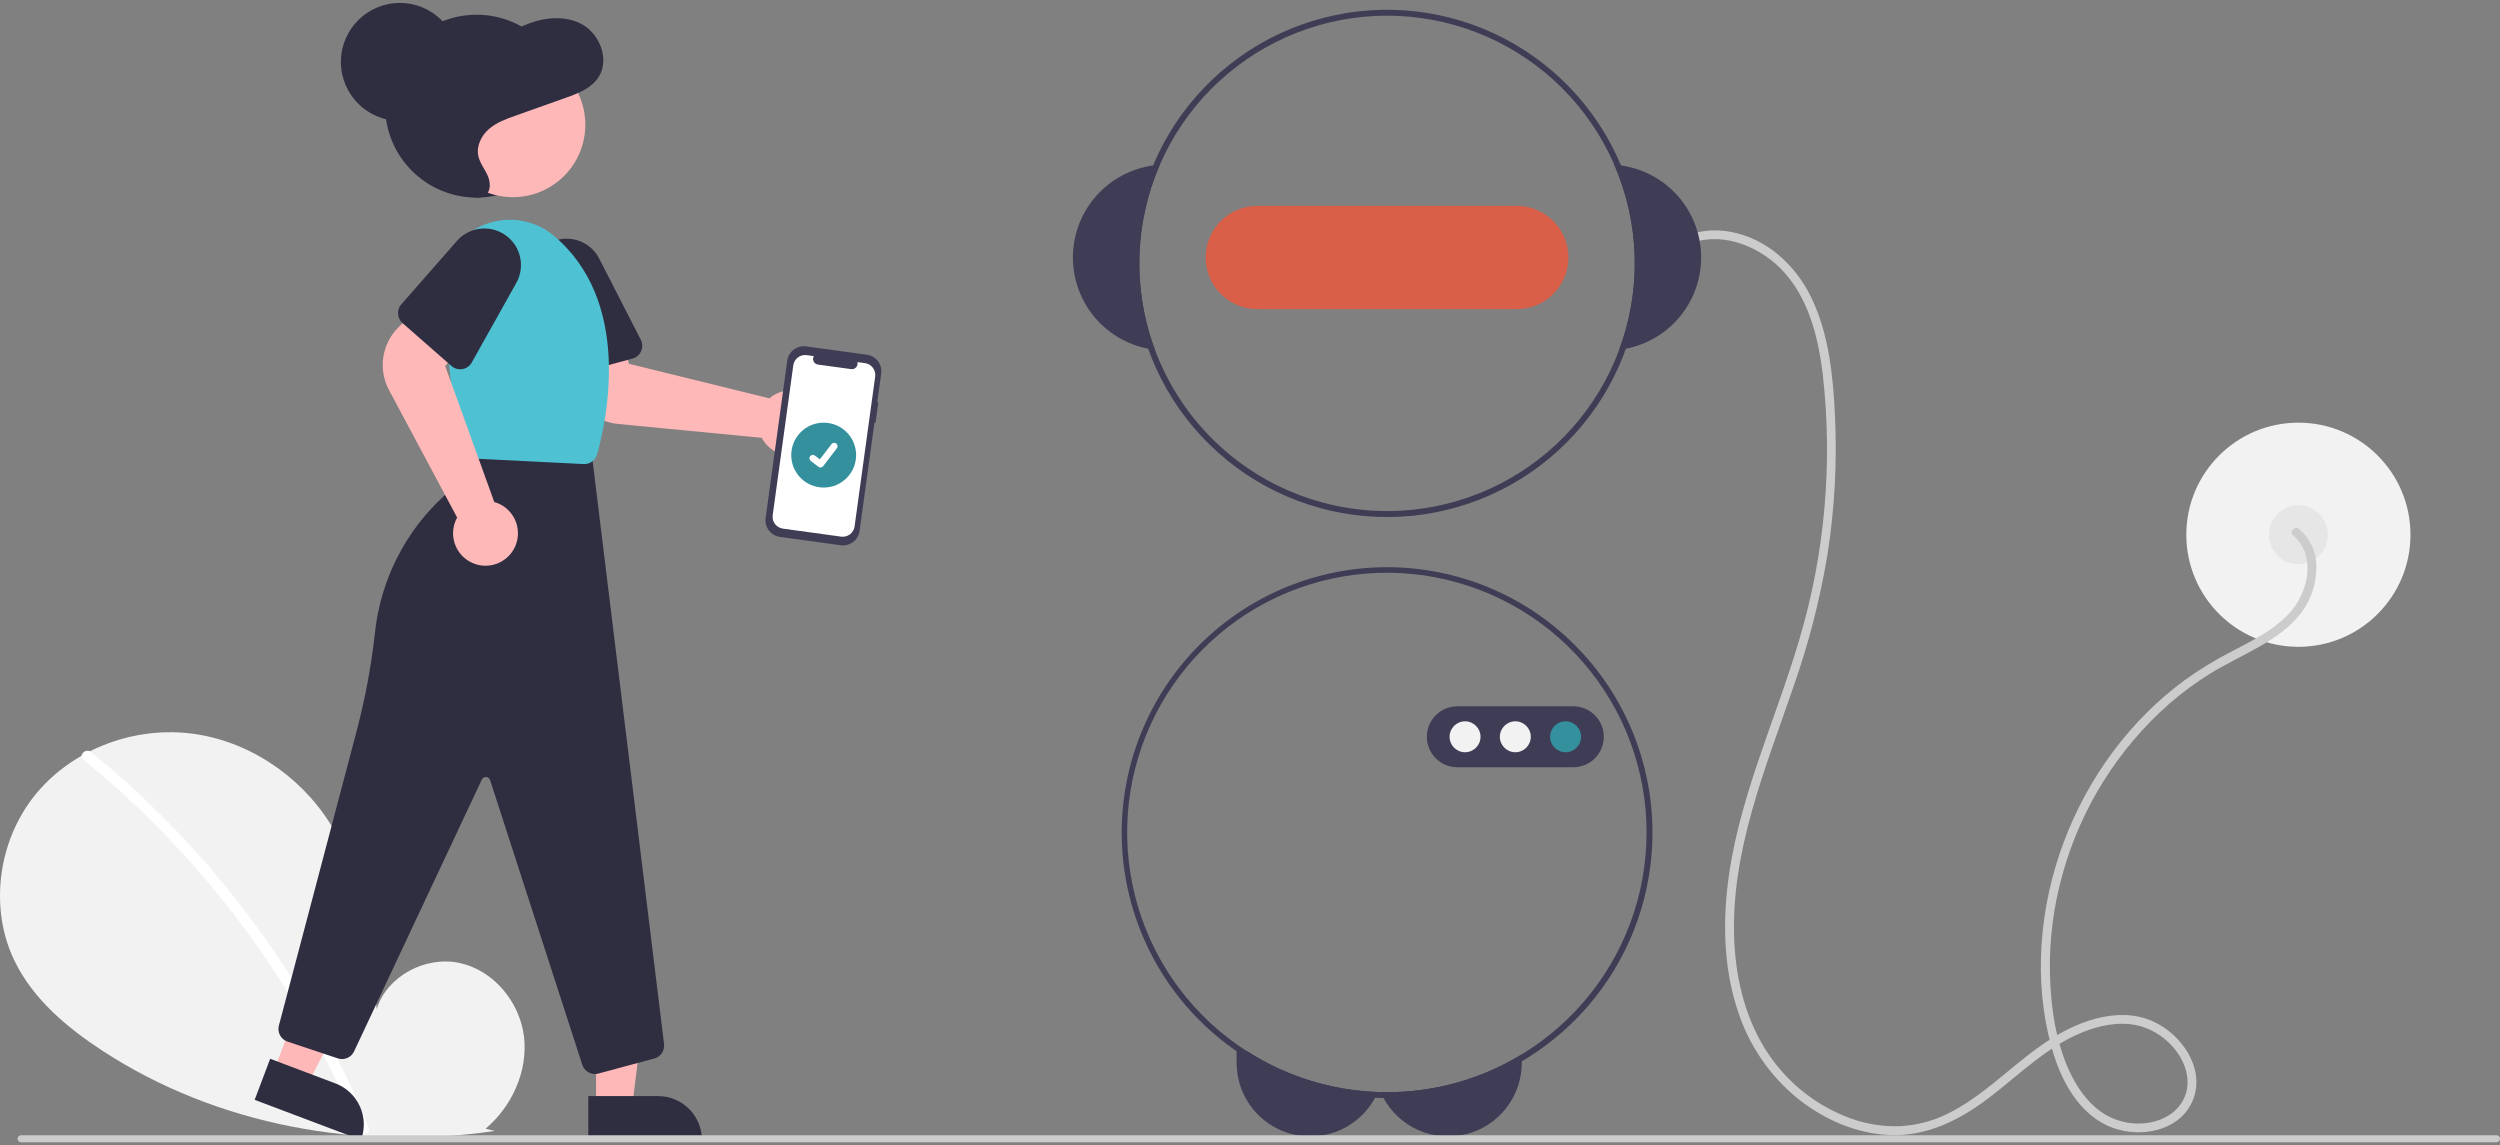 <svg width="644" height="295" viewBox="0 0 644 295" fill="none" xmlns="http://www.w3.org/2000/svg">
<rect x="0" y="0" width="644" height="295" fill="#808080" stroke="none"/>
<g clip-path="url(#clip0_2_41)">
<path d="M592.067 166.62C608.012 166.62 620.938 153.694 620.938 137.749C620.938 121.804 608.012 108.878 592.067 108.878C576.122 108.878 563.195 121.804 563.195 137.749C563.195 153.694 576.122 166.62 592.067 166.62Z" fill="#F2F2F2"/>
<path d="M592.068 145.346C596.264 145.346 599.666 141.945 599.666 137.749C599.666 133.553 596.264 130.151 592.068 130.151C587.872 130.151 584.47 133.553 584.47 137.749C584.47 141.945 587.872 145.346 592.068 145.346Z" fill="#E6E6E6"/>
<path d="M590.679 137.911C593.879 140.522 594.854 144.637 594.259 148.611C593.527 152.969 591.266 156.924 587.881 159.765C584.075 163.148 579.433 165.433 574.954 167.774C570.838 169.874 566.883 172.275 563.12 174.957C548.715 185.428 537.831 200.336 531.602 216.973C525.384 233.582 523.716 252.433 528.441 269.646C530.779 278.163 535.508 287.351 544.319 290.556C551.342 293.11 560.93 291.465 564.506 284.227C568.348 276.451 562.988 267.711 556.085 263.851C547.136 258.848 536.447 262.504 528.398 267.569C519.536 273.145 512.413 281.146 503.162 286.144C498.997 288.464 494.363 289.816 489.604 290.099C485.234 290.271 480.872 289.597 476.757 288.114C468.22 285.004 460.871 279.299 455.741 271.801C449.864 263.259 447.234 252.787 446.754 242.53C445.681 219.58 454.747 198.11 462.021 176.827C465.93 165.744 468.859 154.339 470.773 142.744C472.593 131.089 473.241 119.282 472.707 107.499C472.225 97.079 471.198 86.184 466.599 76.668C462.555 68.3 455.165 61.452 445.822 59.725C441.61 58.898 437.246 59.4 433.331 61.16C431.999 61.768 433.156 63.733 434.482 63.128C442.75 59.356 452.523 63.026 458.63 69.116C465.762 76.228 468.381 86.731 469.544 96.422C472.157 119.388 470.098 142.646 463.49 164.796C457.148 186.338 447.173 206.98 444.871 229.549C443.821 239.847 444.36 250.494 447.652 260.369C450.476 269.165 455.772 276.964 462.907 282.832C469.625 288.263 477.89 291.964 486.59 292.376C496.357 292.839 504.921 288.485 512.498 282.693C520.613 276.489 528.08 268.835 537.91 265.357C542.392 263.771 547.496 263.032 552.098 264.558C556.045 265.907 559.394 268.599 561.559 272.165C563.557 275.488 564.295 279.643 562.471 283.213C560.756 286.569 557.409 288.511 553.786 289.175C549.949 289.854 545.996 289.182 542.599 287.274C538.63 285.007 535.726 281.203 533.691 277.184C529.634 269.168 528.27 259.627 528.063 250.731C527.882 242.041 528.996 233.372 531.367 225.01C536.086 208.094 545.611 192.911 558.787 181.301C562.106 178.409 565.657 175.795 569.404 173.483C573.492 170.964 577.855 168.951 582.022 166.574C586.122 164.235 590.163 161.44 592.987 157.59C595.394 154.292 596.694 150.315 596.7 146.231C596.743 144.353 596.37 142.489 595.607 140.772C594.845 139.055 593.712 137.527 592.29 136.3C591.163 135.38 589.541 136.983 590.679 137.911V137.911Z" fill="#CCCCCC"/>
<path d="M321.147 270.71C331.242 277.236 342.92 280.897 354.934 281.302C354.719 281.81 354.478 282.307 354.212 282.791C352.814 285.372 350.837 287.596 348.438 289.287C345.596 291.287 342.26 292.468 338.794 292.701C335.327 292.935 331.863 292.211 328.779 290.611C325.695 289.01 323.11 286.593 321.306 283.624C319.502 280.655 318.548 277.247 318.548 273.772V270.71H321.147Z" fill="#3F3D56"/>
<path d="M392.01 271.607V273.772C392.012 277.988 390.609 282.084 388.023 285.413C385.437 288.742 381.815 291.115 377.73 292.156C373.645 293.197 369.33 292.848 365.466 291.163C361.601 289.478 358.409 286.553 356.392 282.851C356.114 282.356 355.863 281.846 355.64 281.324C356.194 281.339 356.742 281.347 357.296 281.347C369.544 281.361 381.558 277.99 392.01 271.607Z" fill="#3F3D56"/>
<path d="M417.569 42.625C416.999 42.541 416.422 42.488 415.845 42.45C422.406 57.572 422.861 74.646 417.113 90.096C417.691 90.027 418.261 89.936 418.831 89.83C424.395 88.752 429.396 85.734 432.943 81.314C436.491 76.894 438.355 71.359 438.204 65.693C438.052 60.027 435.895 54.599 432.117 50.375C428.338 46.151 423.183 43.404 417.569 42.625Z" fill="#3F3D56"/>
<path d="M298.748 42.45C298.171 42.488 297.593 42.541 297.023 42.625C291.409 43.404 286.254 46.151 282.476 50.375C278.697 54.599 276.54 60.027 276.389 65.693C276.237 71.359 278.101 76.894 281.649 81.314C285.197 85.734 290.198 88.752 295.762 89.83C296.332 89.936 296.901 90.027 297.479 90.096C291.732 74.646 292.186 57.572 298.748 42.45Z" fill="#3F3D56"/>
<path d="M417.569 42.625C411.31 27.672 399.716 15.581 385.04 8.698C370.364 1.816 353.653 0.634 338.155 5.384C322.656 10.133 309.477 20.474 301.176 34.397C292.876 48.32 290.047 64.832 293.24 80.724C296.433 96.616 305.419 110.754 318.453 120.391C331.486 130.029 347.637 134.477 363.767 132.872C379.897 131.267 394.855 123.724 405.734 111.707C416.614 99.691 422.638 84.059 422.637 67.85C422.633 59.189 420.911 50.615 417.569 42.625ZM417.113 90.096C411.555 105.036 400.606 117.355 386.422 124.627C372.237 131.9 355.844 133.6 340.469 129.393C325.094 125.185 311.85 115.375 303.345 101.893C294.84 88.411 291.689 72.234 294.513 56.546C297.336 40.858 305.93 26.794 318.602 17.124C331.274 7.454 347.107 2.877 362.985 4.295C378.862 5.712 393.633 13.021 404.392 24.784C415.151 36.546 421.117 51.909 421.117 67.85C421.115 75.444 419.759 82.977 417.113 90.096V90.096Z" fill="#3F3D56"/>
<path d="M390.727 53.034H323.867C320.341 53.034 316.959 54.435 314.465 56.928C311.972 59.422 310.571 62.804 310.571 66.33C310.571 69.856 311.972 73.238 314.465 75.732C316.959 78.225 320.341 79.626 323.867 79.626H390.727C394.254 79.626 397.635 78.225 400.129 75.732C402.622 73.238 404.023 69.856 404.023 66.33C404.023 62.804 402.622 59.422 400.129 56.928C397.635 54.435 394.254 53.034 390.727 53.034Z" fill="#D95F49"/>
<path d="M357.297 146.107C339.434 146.115 322.285 153.112 309.515 165.602C296.746 178.092 289.371 195.084 288.968 212.941C288.565 230.799 295.166 248.105 307.359 261.159C319.552 274.212 336.368 281.976 354.212 282.79C354.934 282.828 355.663 282.851 356.393 282.851C356.696 282.866 356.993 282.866 357.297 282.866C375.432 282.866 392.825 275.662 405.648 262.838C418.472 250.015 425.676 232.622 425.676 214.486C425.676 196.351 418.472 178.958 405.648 166.135C392.825 153.311 375.432 146.107 357.297 146.107ZM392.011 271.606C381.558 277.99 369.544 281.361 357.297 281.347C356.742 281.347 356.195 281.339 355.64 281.324C355.405 281.324 355.169 281.316 354.934 281.301C338.879 280.743 323.56 274.426 311.778 263.505C299.997 252.583 292.538 237.787 290.767 221.82C288.995 205.853 293.028 189.781 302.13 176.543C311.231 163.304 324.792 153.783 340.334 149.719C355.877 145.655 372.363 147.32 386.779 154.409C401.195 161.498 412.579 173.538 418.85 188.329C425.121 203.12 425.86 219.673 420.932 234.964C416.004 250.254 405.738 263.261 392.011 271.606Z" fill="#3F3D56"/>
<path d="M405.289 197.645H375.404C373.322 197.645 371.325 196.818 369.853 195.345C368.38 193.873 367.553 191.876 367.553 189.794C367.553 187.711 368.38 185.714 369.853 184.242C371.325 182.77 373.322 181.942 375.404 181.942H405.289C407.371 181.942 409.368 182.77 410.84 184.242C412.313 185.714 413.14 187.711 413.14 189.794C413.14 191.876 412.313 193.873 410.84 195.345C409.368 196.818 407.371 197.645 405.289 197.645Z" fill="#3F3D56"/>
<path d="M377.396 193.779C379.597 193.779 381.381 191.995 381.381 189.794C381.381 187.593 379.597 185.809 377.396 185.809C375.196 185.809 373.412 187.593 373.412 189.794C373.412 191.995 375.196 193.779 377.396 193.779Z" fill="#F2F2F2"/>
<path d="M390.346 193.779C392.547 193.779 394.331 191.995 394.331 189.794C394.331 187.593 392.547 185.809 390.346 185.809C388.146 185.809 386.362 187.593 386.362 189.794C386.362 191.995 388.146 193.779 390.346 193.779Z" fill="#F2F2F2"/>
<path d="M403.296 193.779C405.497 193.779 407.281 191.995 407.281 189.794C407.281 187.593 405.497 185.809 403.296 185.809C401.096 185.809 399.312 187.593 399.312 189.794C399.312 191.995 401.096 193.779 403.296 193.779Z" fill="#33909C"/>
<path d="M125.078 290.759C131.91 284.986 136.06 275.865 134.972 266.987C133.884 258.109 127.143 249.946 118.399 248.061C109.655 246.176 99.687 251.395 97.032 259.936C95.57 243.469 93.886 226.311 85.13 212.287C77.203 199.589 63.472 190.503 48.591 188.877C33.709 187.252 18.041 193.391 8.761 205.137C-0.52 216.882 -2.793 233.958 3.707 247.443C8.496 257.377 17.318 264.77 26.561 270.784C56.05 289.972 92.63 296.456 127.438 291.333L125.078 290.759Z" fill="#F2F2F2"/>
<path d="M23.476 193.731C35.755 203.732 47.02 214.918 57.107 227.126C67.196 239.322 76.078 252.468 83.629 266.379C87.85 274.182 91.641 282.21 94.986 290.426C95.668 292.098 92.954 292.825 92.28 291.173C86.354 276.687 79.023 262.816 70.392 249.761C61.803 236.752 51.972 224.607 41.038 213.497C34.853 207.216 28.328 201.28 21.492 195.716C20.09 194.575 22.087 192.599 23.476 193.731Z" fill="white"/>
<path d="M122.762 50.899C135.77 50.899 146.315 40.354 146.315 27.346C146.315 14.338 135.77 3.793 122.762 3.793C109.754 3.793 99.209 14.338 99.209 27.346C99.209 40.354 109.754 50.899 122.762 50.899Z" fill="#2F2E41"/>
<path d="M210.605 113.589C210.153 114.268 209.603 114.876 208.972 115.392C208.063 116.141 207.007 116.69 205.871 117.002C204.735 117.314 203.547 117.383 202.383 117.204C201.219 117.025 200.106 116.602 199.117 115.963C198.127 115.323 197.285 114.482 196.643 113.494C196.495 113.264 196.358 113.026 196.235 112.782L159.12 109.201C156.191 108.907 153.435 107.677 151.26 105.692C149.086 103.707 147.609 101.075 147.05 98.184L144.943 87.079L159.428 84.825L162.027 93.721L198.213 102.61C198.494 102.364 198.791 102.138 199.103 101.934C200.717 100.886 202.643 100.427 204.556 100.635C206.469 100.843 208.252 101.704 209.604 103.074C210.955 104.444 211.793 106.238 211.975 108.154C212.158 110.069 211.673 111.989 210.605 113.589L210.605 113.589Z" fill="#FFB8B8"/>
<path d="M162.917 92.378L146.737 96.749C145.861 96.984 144.928 96.863 144.142 96.411C143.356 95.96 142.782 95.215 142.544 94.34L136.877 73.361C136.27 71.114 136.516 68.722 137.569 66.645C138.621 64.569 140.405 62.956 142.576 62.117C144.747 61.278 147.153 61.273 149.327 62.102C151.502 62.932 153.293 64.537 154.355 66.608L165.068 87.518C165.3 87.972 165.428 88.471 165.443 88.981C165.457 89.49 165.358 89.996 165.152 90.462C164.946 90.927 164.638 91.341 164.251 91.673C163.864 92.004 163.409 92.245 162.917 92.378Z" fill="#2F2E41"/>
<path d="M153.545 285.011H162.859L167.29 249.083L153.542 249.084L153.545 285.011Z" fill="#FFB8B8"/>
<path d="M180.823 293.66L151.548 293.661L151.548 282.351L169.512 282.35C172.512 282.35 175.389 283.541 177.51 285.662C179.631 287.783 180.823 290.66 180.823 293.66Z" fill="#2F2E41"/>
<path d="M70.524 275.933L79.238 279.223L96.076 247.177L83.215 242.322L70.524 275.933Z" fill="#FFB8B8"/>
<path d="M92.989 293.661L65.601 283.32L69.597 272.739L86.403 279.084C89.209 280.144 91.48 282.275 92.715 285.009C93.95 287.742 94.049 290.855 92.989 293.661L92.989 293.661Z" fill="#2F2E41"/>
<path d="M153.25 276.666C152.528 276.665 151.825 276.436 151.241 276.011C150.657 275.586 150.224 274.987 150.002 274.3L126.245 200.932C126.174 200.715 126.04 200.524 125.859 200.383C125.679 200.243 125.46 200.16 125.232 200.146C125.004 200.132 124.777 200.186 124.58 200.302C124.383 200.419 124.226 200.591 124.129 200.798L91.204 270.85C90.848 271.608 90.226 272.208 89.456 272.538C88.687 272.868 87.823 272.904 87.029 272.64L74.062 268.317C73.238 268.041 72.55 267.462 72.138 266.698C71.725 265.934 71.617 265.041 71.838 264.201L92.005 187.808C94.116 179.716 95.64 171.482 96.567 163.171C97.981 149.484 104.398 136.802 114.586 127.555C119.035 123.479 121.926 117.982 122.766 112.007L122.82 111.625L152.355 116.289L171.064 268.949C171.16 269.766 170.961 270.591 170.501 271.273C170.041 271.955 169.352 272.449 168.559 272.666L154.143 276.547C153.852 276.626 153.552 276.666 153.25 276.666Z" fill="#2F2E41"/>
<path d="M132.118 50.787C142.424 50.787 150.779 42.432 150.779 32.126C150.779 21.82 142.424 13.465 132.118 13.465C121.812 13.465 113.457 21.82 113.457 32.126C113.457 42.432 121.812 50.787 132.118 50.787Z" fill="#FFB8B8"/>
<path d="M150.52 119.544C150.461 119.544 150.403 119.542 150.344 119.539L121.065 118.075C120.248 118.039 119.472 117.708 118.878 117.145C118.285 116.582 117.914 115.824 117.835 115.01L113.835 76.012C113.542 73.156 113.952 70.272 115.029 67.611C116.106 64.949 117.818 62.592 120.015 60.744C122.212 58.896 124.827 57.613 127.633 57.007C130.439 56.401 133.351 56.491 136.115 57.268H136.115C138.405 57.895 140.538 58.993 142.38 60.491C162.976 77.405 156.335 108.051 153.809 117.041C153.611 117.761 153.182 118.396 152.587 118.848C151.993 119.301 151.267 119.545 150.52 119.544Z" fill="#4EC2D2"/>
<path d="M125.049 145.73C124.233 145.73 123.423 145.609 122.643 145.369C121.516 145.028 120.474 144.452 119.585 143.68C118.696 142.907 117.98 141.956 117.485 140.887C116.989 139.819 116.725 138.658 116.709 137.48C116.693 136.303 116.927 135.135 117.394 134.054C117.503 133.803 117.626 133.557 117.761 133.319L100.184 100.435C98.806 97.834 98.303 94.857 98.751 91.947C99.199 89.038 100.573 86.35 102.669 84.283L110.749 76.377L120.648 87.189L114.682 94.281L127.326 129.332C127.686 129.429 128.039 129.551 128.382 129.698C130.148 130.461 131.597 131.811 132.483 133.519C133.37 135.227 133.64 137.188 133.249 139.072C132.857 140.956 131.827 142.647 130.333 143.86C128.839 145.073 126.973 145.734 125.049 145.73L125.049 145.73Z" fill="#FFB8B8"/>
<path d="M116.292 94.277L103.691 83.228C103.01 82.629 102.594 81.785 102.535 80.88C102.475 79.976 102.777 79.085 103.374 78.403L117.701 62.064C119.236 60.313 121.364 59.194 123.676 58.919C125.987 58.646 128.318 59.237 130.219 60.58C132.121 61.923 133.457 63.923 133.971 66.193C134.486 68.463 134.141 70.843 133.005 72.875L121.53 93.377C121.281 93.821 120.936 94.204 120.52 94.499C120.104 94.793 119.628 94.99 119.126 95.076C118.624 95.163 118.109 95.136 117.619 94.998C117.128 94.859 116.675 94.613 116.292 94.277V94.277Z" fill="#2F2E41"/>
<path d="M120.11 50.253C121.813 50.856 123.9 51.389 125.24 50.137C126.548 48.914 126.309 46.679 125.539 45.032C124.768 43.385 123.573 41.92 123.207 40.127C122.682 37.558 124.04 34.889 125.978 33.215C127.916 31.54 130.355 30.66 132.737 29.814L145.8 25.17C149.033 24.02 152.518 22.67 154.327 19.645C156.945 15.269 154.552 9.012 150.257 6.458C145.962 3.904 140.538 4.38 135.904 6.176C133.342 7.169 130.904 8.538 128.254 9.237C123.023 10.617 117.076 9.379 112.48 12.328C108.478 14.896 106.623 20.134 106.757 25.035C106.892 29.936 108.697 34.604 110.6 39.087C111.733 41.753 112.943 44.451 114.861 46.572C116.779 48.693 119.551 50.177 122.319 49.786L120.11 50.253Z" fill="#2F2E41"/>
<path d="M103.008 31.145C111.4 31.145 118.203 24.342 118.203 15.949C118.203 7.557 111.4 0.754 103.008 0.754C94.615 0.754 87.812 7.557 87.812 15.949C87.812 24.342 94.615 31.145 103.008 31.145Z" fill="#2F2E41"/>
<path d="M226.252 103.666L225.982 103.629L226.998 96.242C227.154 95.108 226.853 93.958 226.161 93.046C225.47 92.134 224.444 91.534 223.31 91.378L207.659 89.227C206.525 89.071 205.376 89.372 204.464 90.064C203.551 90.755 202.951 91.781 202.796 92.915L197.225 133.442C197.069 134.576 197.37 135.725 198.061 136.637C198.753 137.549 199.779 138.149 200.912 138.305L216.563 140.456C217.697 140.612 218.847 140.311 219.759 139.62C220.671 138.928 221.271 137.902 221.427 136.768L225.259 108.887L225.529 108.924L226.252 103.666Z" fill="#3F3D56"/>
<path d="M222.818 93.545L220.869 93.278C220.929 93.51 220.93 93.753 220.873 93.985C220.817 94.218 220.704 94.433 220.544 94.612C220.385 94.791 220.184 94.928 219.959 95.01C219.734 95.093 219.493 95.119 219.255 95.087L210.703 93.911C210.466 93.879 210.24 93.788 210.046 93.648C209.852 93.507 209.695 93.321 209.59 93.106C209.485 92.891 209.434 92.653 209.442 92.414C209.451 92.175 209.518 91.941 209.637 91.734L207.817 91.483C207.417 91.428 207.011 91.453 206.62 91.555C206.229 91.657 205.863 91.835 205.541 92.079C205.219 92.323 204.949 92.628 204.745 92.977C204.541 93.325 204.408 93.71 204.353 94.11L199.047 132.71C198.936 133.518 199.15 134.337 199.643 134.986C200.136 135.636 200.866 136.063 201.674 136.174L216.674 138.236C217.482 138.347 218.301 138.133 218.951 137.64C219.6 137.148 220.028 136.417 220.139 135.609L225.445 97.01C225.556 96.202 225.341 95.383 224.849 94.733C224.356 94.084 223.626 93.656 222.818 93.545V93.545Z" fill="white"/>
<path d="M212.179 125.593C216.795 125.593 220.537 121.851 220.537 117.235C220.537 112.619 216.795 108.878 212.179 108.878C207.564 108.878 203.822 112.619 203.822 117.235C203.822 121.851 207.564 125.593 212.179 125.593Z" fill="#33909C"/>
<path d="M211.351 120.423C211.163 120.423 210.98 120.363 210.829 120.25L210.82 120.243L208.856 118.739C208.765 118.67 208.688 118.583 208.63 118.483C208.572 118.384 208.534 118.274 208.519 118.161C208.504 118.047 208.511 117.931 208.541 117.82C208.57 117.709 208.621 117.605 208.691 117.514C208.761 117.422 208.848 117.346 208.948 117.289C209.047 117.231 209.157 117.194 209.271 117.179C209.385 117.164 209.501 117.172 209.612 117.202C209.723 117.232 209.827 117.284 209.917 117.354L211.19 118.329L214.196 114.409C214.266 114.318 214.353 114.241 214.452 114.184C214.551 114.127 214.661 114.089 214.774 114.074C214.888 114.059 215.003 114.067 215.114 114.097C215.225 114.126 215.328 114.177 215.419 114.247L215.401 114.272L215.42 114.247C215.603 114.388 215.723 114.596 215.754 114.826C215.784 115.055 215.722 115.287 215.581 115.471L212.045 120.083C211.963 120.189 211.858 120.275 211.738 120.334C211.617 120.393 211.485 120.424 211.351 120.423Z" fill="white"/>
<path d="M643.096 294.246H5.421C5.182 294.245 4.952 294.15 4.783 293.98C4.614 293.811 4.519 293.581 4.519 293.341C4.519 293.102 4.614 292.872 4.783 292.703C4.952 292.533 5.182 292.437 5.421 292.437H643.096C643.336 292.437 643.566 292.532 643.735 292.702C643.905 292.871 644 293.101 644 293.341C644 293.581 643.905 293.811 643.735 293.981C643.566 294.151 643.336 294.246 643.096 294.246Z" fill="#CCCCCC"/>
</g>
<defs>
<clipPath id="clip0_2_41">
<rect width="644" height="293.492" fill="white" transform="translate(0 0.754)"/>
</clipPath>
</defs>
</svg>
